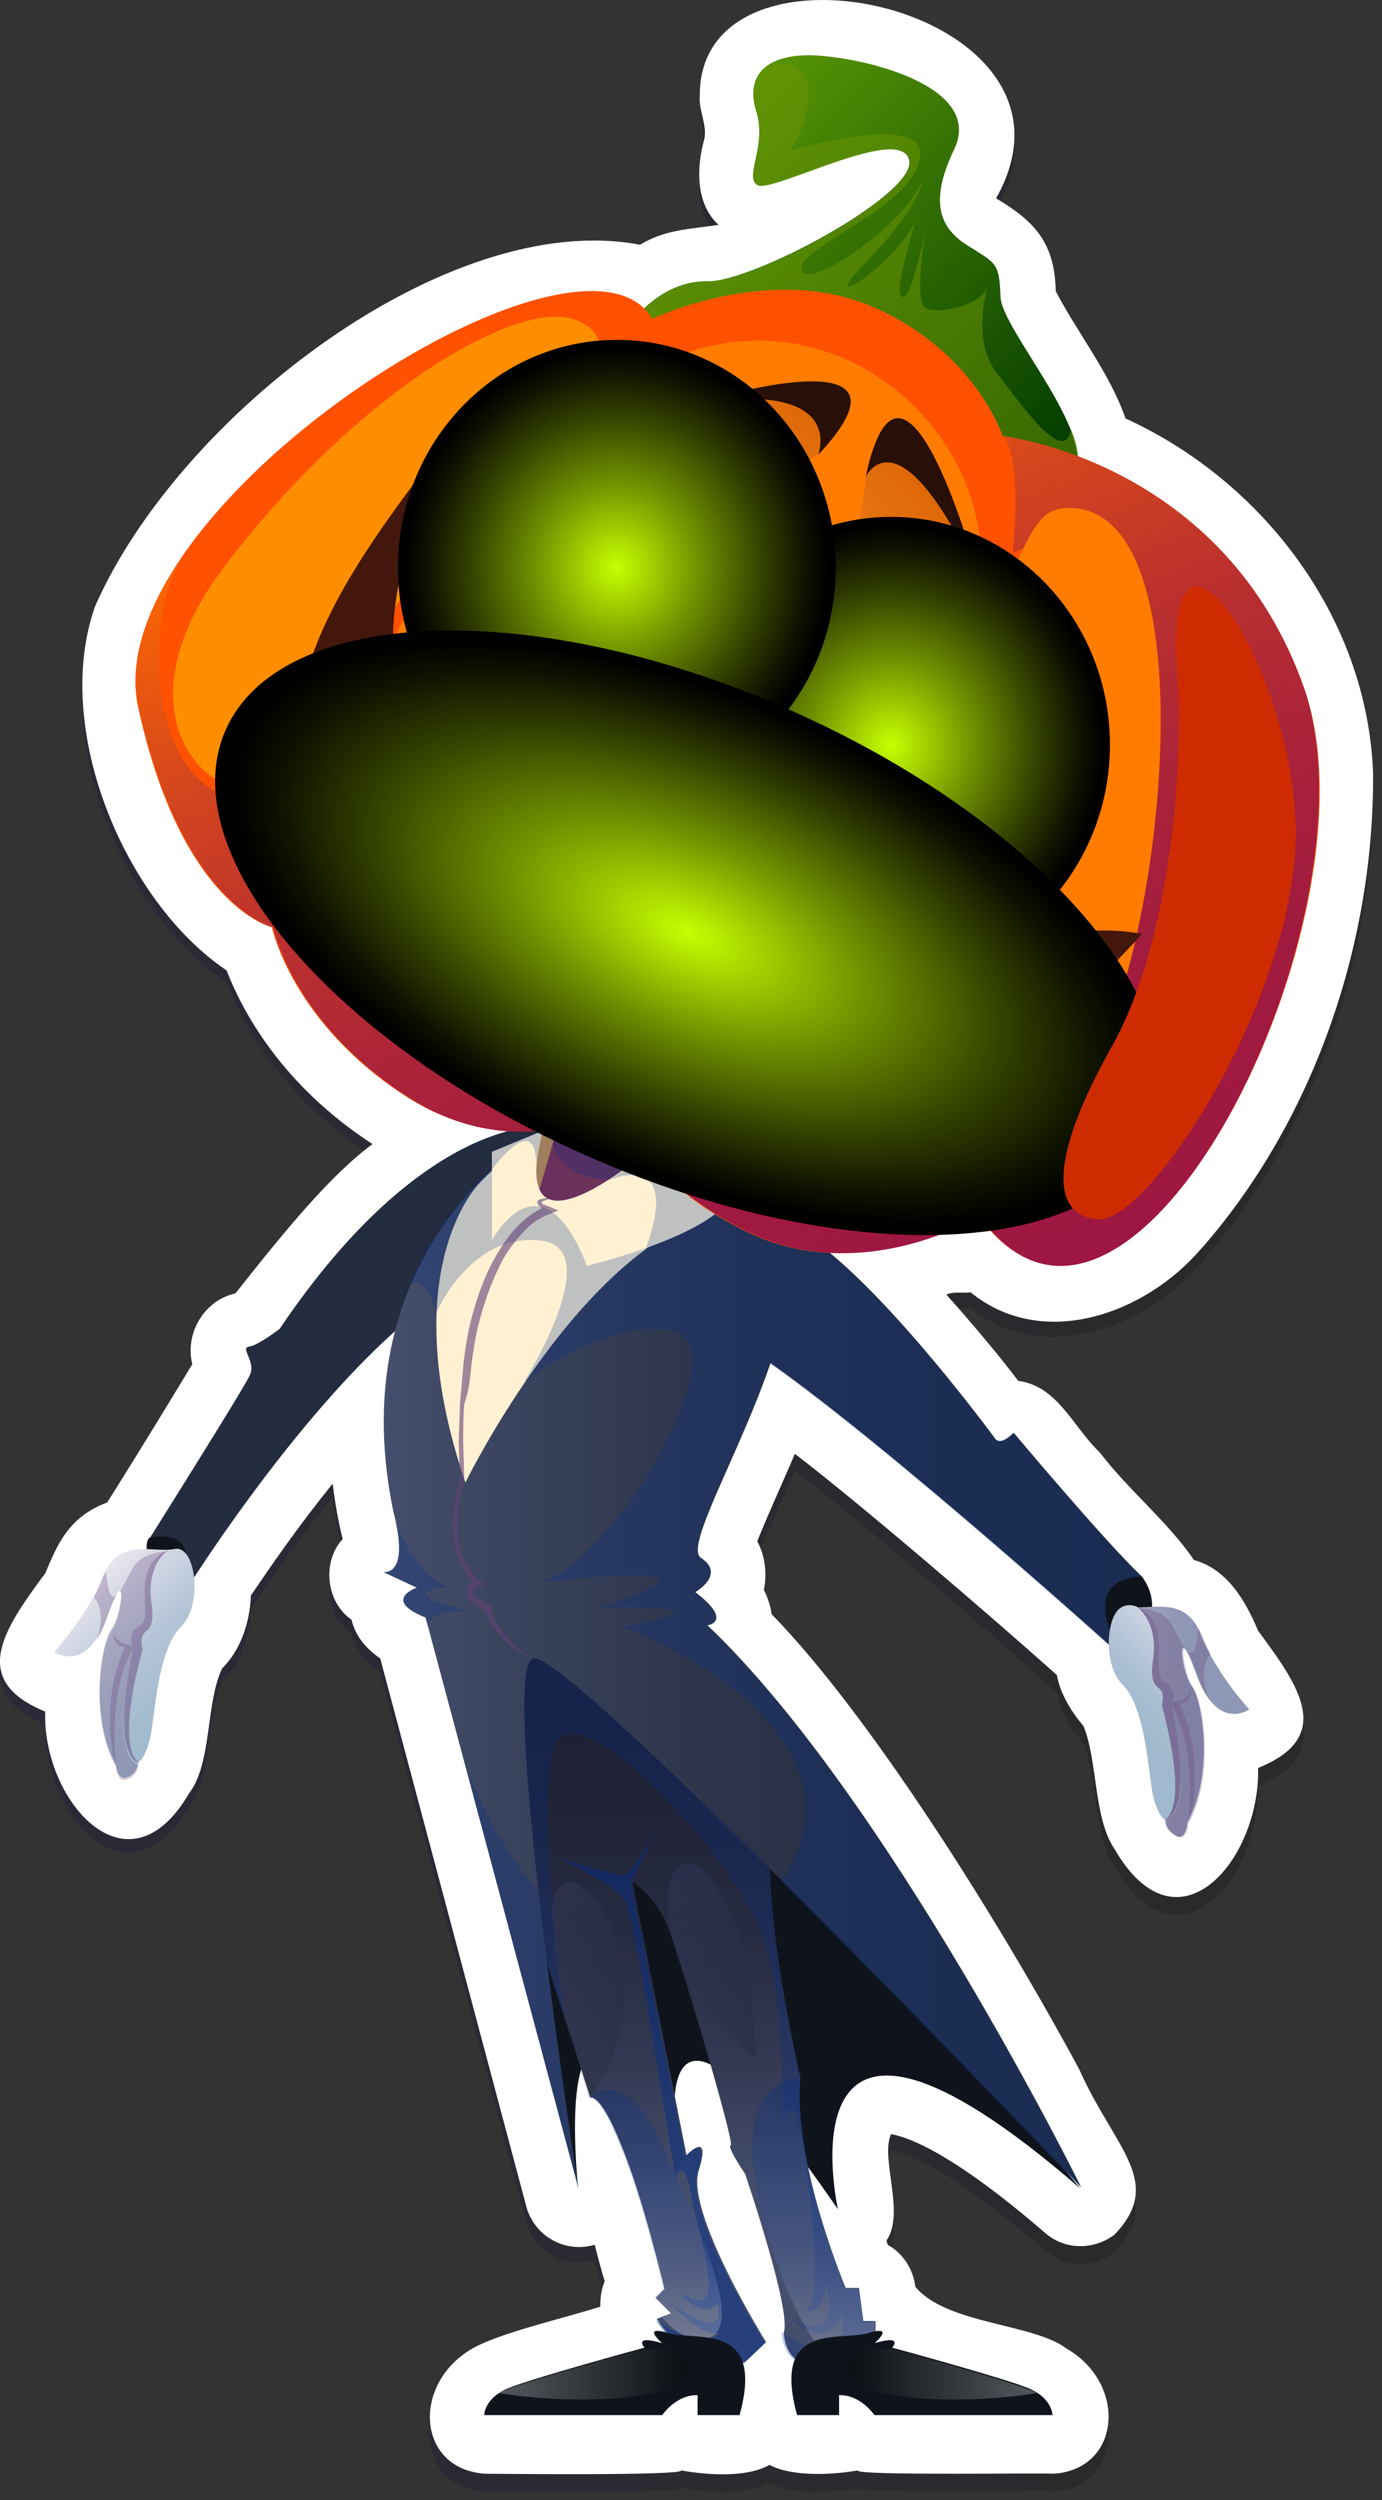 <svg width="125" height="226" viewBox="0 0 125 226" fill="none" xmlns="http://www.w3.org/2000/svg">
<rect x="0" y="0" width="125" height="226" fill="#333333" stroke="none"/>
<path opacity="0.18" d="M108.693 114.126L108.793 114.026C118.893 102.326 124.293 86.526 124.193 71.126C123.693 57.126 114.293 44.626 101.793 38.926C100.493 35.026 97.293 30.926 95.493 27.426C95.394 23.026 93.594 21.126 90.094 19.026C99.894 1.626 63.093 -6.274 63.294 9.826C63.194 11.126 63.993 12.426 63.694 13.726C62.993 16.226 62.894 19.526 64.993 21.426C62.394 21.826 60.194 21.826 57.894 23.226C40.593 19.926 16.194 38.626 8.593 55.926C4.693 67.126 11.293 82.726 20.494 88.826C21.893 92.426 25.393 99.126 33.694 104.526C29.893 107.326 25.794 112.326 21.294 118.126C18.494 118.726 16.694 121.726 17.393 124.526C15.993 126.826 12.793 132.126 9.693 137.026C6.193 138.326 5.193 140.826 4.093 143.426C0.293 148.526 -2.807 153.126 4.093 155.926C3.793 163.826 11.493 172.926 17.093 163.326C19.194 160.626 18.593 155.026 20.093 152.026C21.694 150.426 22.593 148.026 22.694 145.426C24.393 142.926 26.994 139.126 30.093 135.326C30.294 137.026 30.593 138.726 30.994 140.426C29.093 142.526 29.494 146.126 31.794 147.726C32.093 148.926 32.794 150.126 34.394 151.226L47.593 200.826C48.294 203.526 51.093 205.126 53.794 204.326C54.093 205.526 54.394 206.626 54.694 207.626C54.394 208.326 54.294 209.226 54.294 210.026C50.794 211.126 45.093 212.426 42.694 213.926C37.194 217.126 37.694 224.926 43.894 225.226C44.493 225.226 61.894 225.426 61.593 224.926C63.894 225.326 67.493 225.626 69.594 224.426C71.694 225.626 75.293 225.326 77.594 224.926C77.194 225.426 94.894 225.126 95.293 225.226C101.393 224.826 101.993 217.126 96.493 213.926C93.493 211.626 85.594 211.726 82.793 208.326C82.594 206.726 81.694 205.326 80.293 204.526C80.293 204.426 80.194 204.326 80.194 204.126C81.894 201.626 79.594 196.726 80.594 194.426C81.793 194.626 85.694 195.726 94.493 203.426C96.293 205.026 98.894 205.026 100.793 203.626C105.393 198.726 100.793 195.826 97.594 188.626C90.194 174.826 78.594 156.426 69.793 147.426C69.694 146.726 69.493 146.026 69.094 145.226C69.394 143.726 69.194 142.126 68.493 140.826C69.493 138.326 70.793 135.526 71.894 132.926C77.793 137.426 89.894 147.826 95.594 153.026C95.894 154.726 96.894 156.326 97.993 157.626C99.293 160.726 98.894 165.926 100.793 168.726C106.493 178.626 113.993 169.726 113.793 161.426C120.693 158.626 117.593 154.026 113.793 148.926C112.593 146.026 110.893 143.326 107.993 142.526C105.593 139.026 102.093 136.226 99.493 132.826C96.993 130.426 95.694 126.826 92.094 126.326C90.594 124.326 88.094 121.326 85.594 118.426C86.293 118.126 87.094 118.326 87.793 118.226C94.293 123.526 103.593 120.126 108.693 114.126Z" fill="url(#paint0_linear_3_595)"/>
<path d="M108.693 112.826L108.793 112.726C118.893 101.126 124.293 85.226 124.193 69.926C123.693 55.926 114.293 43.526 101.793 37.826C100.493 33.926 97.293 29.826 95.493 26.326C95.394 21.926 93.594 20.026 90.094 17.926C99.894 0.626 63.093 -7.374 63.294 8.726C63.194 10.026 63.993 11.326 63.694 12.626C62.993 15.126 62.894 18.426 64.993 20.326C62.394 20.726 60.194 20.726 57.894 22.126C40.593 18.826 16.194 37.526 8.593 54.826C4.693 65.926 11.293 81.526 20.494 87.726C21.893 91.326 25.393 98.026 33.694 103.426C29.893 106.226 25.794 111.226 21.294 116.926C18.494 117.526 16.694 120.526 17.393 123.326C15.993 125.626 12.793 130.926 9.693 135.826C6.193 137.126 5.193 139.626 4.093 142.226C0.293 147.326 -2.807 151.926 4.093 154.726C3.793 162.626 11.493 171.726 17.093 162.126C19.194 159.426 18.593 153.926 20.093 150.826C21.694 149.226 22.593 146.826 22.694 144.226C24.393 141.726 26.994 137.926 30.093 134.126C30.294 135.826 30.593 137.526 30.994 139.126C29.093 141.226 29.494 144.826 31.794 146.426C32.093 147.626 32.794 148.826 34.394 149.926L47.593 199.426C48.294 202.126 51.093 203.726 53.794 202.926C54.093 204.126 54.394 205.226 54.694 206.226C54.394 206.926 54.294 207.726 54.294 208.526C50.794 209.626 45.093 210.926 42.694 212.326C37.194 215.526 37.694 223.226 43.894 223.626C44.493 223.626 61.894 223.826 61.593 223.326C63.894 223.726 67.493 224.026 69.594 222.826C71.694 223.926 75.293 223.726 77.594 223.326C77.194 223.826 94.894 223.526 95.293 223.626C101.393 223.226 101.993 215.526 96.493 212.326C93.493 210.026 85.594 210.126 82.793 206.726C82.594 205.126 81.694 203.726 80.293 202.926C80.293 202.826 80.194 202.726 80.194 202.526C81.894 200.026 79.594 195.126 80.594 192.926C81.793 193.126 85.694 194.226 94.493 201.826C96.293 203.426 98.894 203.426 100.793 202.026C105.393 197.226 100.793 194.226 97.594 187.026C90.194 173.326 78.594 154.926 69.793 145.926C69.694 145.226 69.493 144.526 69.094 143.726C69.394 142.226 69.194 140.626 68.493 139.326C69.493 136.826 70.793 134.026 71.894 131.426C77.793 135.926 89.894 146.326 95.594 151.426C95.894 153.126 96.894 154.726 97.993 156.026C99.293 159.126 98.894 164.326 100.793 167.126C106.493 177.026 113.993 168.126 113.793 159.826C120.693 157.026 117.593 152.526 113.793 147.426C112.593 144.526 110.893 141.826 107.993 141.026C105.593 137.526 102.093 134.726 99.493 131.326C96.993 128.926 95.694 125.326 92.094 124.826C90.594 122.826 88.094 119.826 85.594 117.026C86.293 116.726 87.094 116.926 87.793 116.826C94.293 122.126 103.593 118.826 108.693 112.826Z" fill="white"/>
<path d="M52.294 197.826C52.294 197.826 49.494 172.026 61.394 194.926C61.394 194.926 57.194 172.626 75.793 199.726C75.793 199.726 69.994 173.826 97.694 197.826L45.294 134.526L42.894 142.626L52.294 197.826Z" fill="#0F141C"/>
<path d="M42.994 157.226L53.394 189.626C53.394 189.626 54.294 189.126 56.194 193.926C58.194 198.726 60.094 206.926 60.094 206.926L59.294 207.726L60.694 209.126L59.394 209.626L61.394 212.326C61.394 212.326 64.994 213.926 67.394 213.526L69.294 211.726C69.294 211.726 61.994 200.026 63.194 196.226C64.394 192.426 62.094 194.826 62.094 194.826L57.194 170.126C57.194 170.126 59.194 171.326 60.294 173.926C61.394 176.526 66.494 193.826 66.094 193.926C65.694 194.026 67.394 196.526 67.394 196.526C67.394 196.526 71.594 208.826 70.894 210.826C70.894 210.826 70.894 213.126 72.694 213.626C74.494 214.126 79.194 212.826 79.194 212.826V209.826H78.094L77.694 206.826H76.494C76.494 206.826 71.694 195.526 72.394 187.826C72.394 187.826 68.894 172.926 69.794 165.526C70.594 158.126 49.394 146.826 49.394 146.826L42.994 157.226Z" fill="url(#paint1_linear_3_595)"/>
<path d="M49.194 101.826C49.194 101.826 38.394 100.726 25.294 120.126C25.294 120.126 23.494 121.526 22.594 121.726C21.594 121.826 23.194 123.026 22.594 124.326C21.994 125.626 13.494 139.126 13.494 139.126C13.494 139.126 14.994 139.726 16.194 144.726C16.194 144.726 30.494 121.426 42.894 115.226C55.394 108.926 56.794 101.626 49.194 101.826Z" fill="#242C40"/>
<path opacity="0.25" d="M78.094 209.926L77.694 206.926H76.494C76.494 206.926 71.694 195.626 72.394 187.926C72.394 187.926 68.894 173.026 69.793 165.626C70.594 158.226 49.394 146.926 49.394 146.926L42.894 157.126L51.094 182.626C49.894 173.426 48.494 159.526 50.494 157.226C53.594 153.726 66.794 168.726 68.894 174.826C71.094 180.926 70.793 191.726 70.793 191.726C70.793 191.726 71.394 189.926 71.994 191.026C72.494 192.126 75.494 210.926 72.194 208.626C72.194 208.626 74.394 210.126 74.694 206.426C74.694 206.426 76.594 212.026 71.694 209.626C71.694 209.626 74.494 212.826 76.194 209.226C76.194 209.226 77.094 215.126 70.694 210.826C70.694 210.826 70.694 213.126 72.494 213.626C74.294 214.126 78.994 212.826 78.994 212.826V209.826H78.094V209.926Z" fill="#002C8E"/>
<path d="M103.294 142.526C99.994 139.426 91.694 129.526 91.694 129.526C90.394 130.826 89.994 130.026 89.994 130.026C89.994 130.026 77.394 112.826 70.594 110.426C67.194 101.626 54.194 92.326 49.094 102.226C49.094 102.226 30.494 112.326 35.594 136.726C35.594 136.726 37.194 142.126 34.694 142.126L37.694 143.526C37.694 143.526 34.494 144.626 38.494 146.226L52.294 197.726C52.294 197.726 45.094 151.026 48.194 149.926C51.194 148.826 97.794 197.726 97.794 197.726C97.794 197.726 80.394 162.526 63.994 146.926C63.994 146.926 66.394 146.626 62.894 143.926C62.894 143.926 65.694 142.326 63.394 140.826C61.894 139.826 66.894 131.426 69.694 123.226C80.894 131.126 101.594 149.826 101.594 149.826C98.994 143.326 103.294 142.526 103.294 142.526Z" fill="url(#paint2_linear_3_595)"/>
<path d="M42.094 134.026C42.094 134.026 54.994 107.626 69.394 109.326C69.694 109.326 69.894 109.426 70.194 109.426C67.394 103.526 60.594 97.726 55.094 98.026C53.894 98.326 52.594 98.726 51.394 99.426C50.494 100.126 49.794 101.026 49.094 102.326C49.094 102.326 46.494 103.726 43.494 106.826L43.394 106.926C42.494 107.826 35.894 115.826 42.094 134.026Z" fill="#FFF1D2"/>
<path opacity="0.63" d="M49.994 100.726L49.094 102.226L46.694 106.726L48.794 108.426L51.294 109.626L52.094 98.726L49.994 100.726Z" fill="#BC6600"/>
<path d="M51.593 97.926L48.794 107.526C48.794 107.526 50.993 112.526 56.493 108.926L63.093 99.526L51.593 97.926Z" fill="url(#paint3_linear_3_595)"/>
<path opacity="0.25" d="M49.993 103.326C49.993 103.326 50.293 107.626 58.193 106.526L63.093 99.526L51.593 97.926L49.993 103.326Z" fill="#002C8E"/>
<path opacity="0.25" d="M51.593 97.926L48.794 107.526C48.794 107.526 50.993 112.526 56.493 108.926L63.093 99.526L51.593 97.926Z" fill="#002C8E"/>
<path opacity="0.25" d="M51.593 97.926L48.794 107.526C48.794 107.526 50.993 112.526 56.493 108.926L63.093 99.526L51.593 97.926Z" fill="#002C8E"/>
<path opacity="0.25" d="M52.294 197.826C52.294 197.826 50.194 183.826 48.694 171.026C46.194 168.126 43.794 164.226 41.994 159.226L52.294 197.826Z" fill="#002C8E"/>
<path opacity="0.25" d="M34.694 142.126L37.694 143.526C37.694 143.526 34.494 144.626 38.494 146.226L38.694 147.026C38.694 147.026 38.494 145.526 42.394 145.626C42.394 145.626 35.194 144.126 40.494 143.426C40.494 143.426 37.794 142.926 35.594 137.126C35.994 138.226 36.794 142.126 34.694 142.126Z" fill="#002C8E"/>
<path opacity="0.25" d="M39.493 118.626C39.493 118.626 42.493 111.526 48.794 112.126C55.093 112.726 47.394 124.926 47.394 124.926C47.394 124.926 54.993 119.026 60.894 120.326C66.793 121.626 56.093 140.326 49.093 143.026C49.093 143.026 68.894 140.626 54.194 145.326C54.194 145.326 67.894 145.026 56.294 147.026C56.294 147.026 79.894 155.826 70.694 170.126C83.793 183.226 97.694 197.726 97.694 197.726C97.694 197.726 80.293 162.526 63.894 146.926C63.894 146.926 66.293 146.626 62.794 143.926C62.794 143.926 65.594 142.326 63.294 140.826C61.794 139.826 66.793 131.426 69.594 123.226C80.793 131.126 101.494 149.826 101.494 149.826C98.993 143.326 103.194 142.526 103.194 142.526C99.894 139.426 91.594 129.526 91.594 129.526C90.293 130.826 89.894 130.026 89.894 130.026C89.894 130.026 77.293 112.826 70.493 110.426C67.094 101.626 54.093 92.326 48.993 102.226C48.993 102.226 41.194 106.426 37.093 116.026C37.894 115.626 38.694 116.226 39.493 118.626Z" fill="#002C8E"/>
<path d="M49.094 102.226L44.494 104.126V112.126C44.494 112.126 48.894 103.826 53.094 114.426C53.094 114.426 65.694 111.426 66.294 107.526C66.894 103.726 61.294 101.726 61.294 101.726C61.294 101.726 45.294 116.726 49.094 102.226Z" fill="#FFF1D2"/>
<path opacity="0.25" d="M66.394 107.626C66.994 103.826 61.394 101.826 61.394 101.826C61.394 101.826 58.194 104.726 54.994 106.726C54.994 106.726 61.794 103.626 58.394 112.926C61.894 111.626 65.994 109.726 66.394 107.626Z" fill="#002C8E"/>
<path opacity="0.25" d="M48.494 105.326C48.594 104.526 48.694 103.526 49.094 102.226L44.494 104.126V105.726C44.494 105.726 48.494 100.226 48.494 105.326Z" fill="#002C8E"/>
<path d="M57.194 29.026C57.194 29.026 59.894 25.326 63.994 25.426C68.094 25.526 83.394 17.326 82.194 14.326C81.094 11.326 69.694 17.526 68.494 16.726C67.294 15.926 69.394 13.226 68.394 10.026C67.394 6.826 69.294 4.726 73.994 5.026C78.694 5.326 88.994 7.926 86.294 13.526C83.594 19.126 85.694 21.126 87.894 22.426C90.094 23.826 90.394 23.826 90.494 26.826C90.594 29.826 99.394 39.326 97.094 43.126C94.894 47.026 59.494 45.426 57.194 29.026Z" fill="url(#paint4_linear_3_595)"/>
<path opacity="0.51" d="M68.493 10.026C69.493 13.226 67.394 15.926 68.594 16.726C69.793 17.526 81.194 11.326 82.293 14.326C83.394 17.326 68.194 25.626 64.094 25.426C59.993 25.326 57.294 29.026 57.294 29.026C58.194 35.426 64.094 39.526 70.993 41.926L76.694 43.526C86.293 45.626 96.094 45.126 97.194 43.126C97.793 42.026 97.594 40.526 96.894 38.826C96.194 42.226 92.293 36.426 90.094 33.626C87.894 30.826 89.293 25.926 89.293 25.926C88.894 27.526 84.793 28.526 83.694 27.826C82.594 27.126 83.793 20.226 83.793 20.226C83.793 20.226 82.493 27.226 81.594 26.826C80.694 26.526 82.993 19.426 82.993 19.426C81.894 23.326 73.094 29.126 78.293 23.726C83.493 18.326 83.394 16.326 83.394 16.326C82.094 20.026 73.094 26.426 72.493 24.426C71.894 22.426 82.394 18.926 83.194 14.326C83.993 9.826 71.493 13.626 71.493 13.626C71.493 13.626 73.394 11.126 73.094 7.726C72.894 6.026 71.394 5.626 69.993 5.726C68.394 6.526 67.894 8.126 68.493 10.026Z" fill="#6C9604"/>
<path d="M58.994 28.826C58.994 28.826 69.594 23.726 78.894 27.726C88.194 31.726 90.694 39.426 90.694 39.426C90.694 39.426 110.794 41.726 117.994 62.326C125.194 83.026 102.294 128.826 88.494 109.926C88.494 109.926 77.793 116.526 67.293 111.226C56.694 105.926 56.594 99.626 56.594 99.626C56.594 99.626 47.394 105.826 36.894 99.226C26.394 92.526 24.594 83.826 24.594 83.826C24.594 83.826 16.394 81.926 12.494 63.926C8.594 45.926 52.494 17.726 58.994 28.826Z" fill="#FF5100"/>
<path d="M115.893 90.126C119.193 80.426 120.493 69.726 117.993 62.326C110.793 41.626 90.694 39.426 90.694 39.426C90.694 39.426 92.493 40.426 91.594 50.026C91.594 50.026 101.093 44.026 103.393 62.526C104.893 74.926 102.093 81.526 99.894 86.426C97.694 91.426 97.493 95.526 92.793 98.326C88.594 100.826 83.594 102.426 78.493 100.826C65.894 96.926 74.094 85.326 74.094 85.326C74.094 85.326 59.394 86.426 47.294 79.926C35.294 73.426 31.194 69.726 31.194 69.726C12.893 80.326 12.293 56.226 16.494 50.426C13.293 55.026 11.694 59.826 12.594 63.926C16.494 81.926 24.694 83.826 24.694 83.826C24.694 83.826 26.494 92.526 36.993 99.226C47.493 105.926 56.694 99.626 56.694 99.626C56.694 99.626 56.794 105.926 67.394 111.226C77.993 116.526 88.594 109.926 88.594 109.926C97.293 122.126 109.893 107.626 115.893 90.126C114.793 92.126 114.793 92.126 115.893 90.126Z" fill="url(#paint5_linear_3_595)"/>
<path d="M45.994 41.826C41.094 46.926 32.894 57.826 28.394 67.626C23.794 77.426 7.894 67.426 20.294 51.226C32.594 35.026 47.094 26.926 52.094 28.926C56.994 31.026 52.694 34.926 45.994 41.826Z" fill="#FF8D00"/>
<path d="M30.194 72.926C33.493 59.926 38.794 47.626 54.694 35.826C70.493 24.026 86.493 35.026 88.493 47.826C90.493 60.626 64.694 97.626 47.194 96.626C29.794 95.526 28.093 81.326 30.194 72.926Z" fill="#FF7C00"/>
<path d="M83.594 67.226C79.594 74.126 64.894 97.726 72.493 106.326C80.094 114.826 97.094 104.226 101.593 89.226C106.093 74.226 107.493 46.426 96.993 45.926C92.493 45.726 93.594 49.826 83.594 67.226Z" fill="#FF7C00"/>
<path opacity="0.25" d="M67.293 65.926C67.293 65.926 77.493 55.426 78.293 43.126C78.293 43.126 81.894 31.426 88.394 52.026C88.394 52.026 89.194 58.626 95.694 61.226C102.193 63.826 75.493 72.926 75.493 72.926L67.293 65.926Z" fill="url(#paint6_linear_3_595)"/>
<path opacity="0.25" d="M60.594 61.026C60.594 61.026 66.594 46.726 73.894 41.026C73.894 41.026 76.094 37.726 75.293 36.726C74.493 35.726 66.794 35.126 63.094 36.226C59.394 37.426 55.394 35.626 55.394 35.626L60.594 61.026Z" fill="url(#paint7_linear_3_595)"/>
<path d="M67.293 65.926C67.293 65.926 75.094 56.326 88.993 57.426C102.993 58.526 97.493 75.626 97.493 75.626C97.493 75.626 68.694 90.726 67.293 65.926Z" fill="#44170D"/>
<path d="M60.594 61.026C60.594 61.026 65.294 37.726 56.594 35.626C47.794 33.526 42.694 52.126 42.694 52.126C42.694 52.126 34.194 67.326 60.594 61.026Z" fill="#44170D"/>
<path d="M78.293 43.126C78.293 43.126 81.194 36.726 88.394 52.026C88.493 52.026 81.694 27.226 78.293 43.126Z" fill="#280F08"/>
<path d="M73.994 41.126C73.994 41.126 76.694 34.426 63.194 36.426C63.194 36.326 84.594 29.826 73.994 41.126Z" fill="#280F08"/>
<path d="M62.394 68.326C63.694 68.126 64.894 74.026 63.094 74.026C61.294 74.126 60.294 68.626 62.394 68.326Z" fill="#44170D"/>
<path d="M59.694 67.026C59.994 68.026 54.994 71.226 53.594 70.026C52.294 68.926 58.994 64.426 59.694 67.026Z" fill="#44170D"/>
<path d="M39.394 41.126C39.394 41.126 33.994 55.226 35.994 60.626C36.194 61.226 36.794 61.626 37.494 61.626C38.294 61.626 38.894 62.126 39.094 62.926L39.994 67.526C40.094 68.226 40.694 68.726 41.394 68.826L46.794 69.326C47.494 69.426 48.094 70.026 48.194 70.726L48.394 72.426C48.494 73.326 49.294 73.926 50.094 73.826L54.094 73.426C54.894 73.326 55.694 73.926 55.794 74.726L56.294 77.826C56.394 78.726 57.294 79.326 58.194 79.126L64.194 77.826C64.794 77.726 65.494 77.926 65.894 78.526L69.294 83.626C69.694 84.226 70.594 84.526 71.294 84.226L74.894 82.626C75.694 82.226 76.594 82.626 76.994 83.426L79.094 88.126C79.494 88.926 80.394 89.326 81.194 88.926C84.894 87.226 95.294 82.926 103.294 84.426C103.294 84.426 87.094 103.026 75.394 100.626C74.994 100.526 72.094 96.926 70.394 94.826C69.794 94.126 68.694 94.026 68.094 94.626L66.894 95.826C66.194 96.526 64.994 96.426 64.494 95.526L61.694 91.226C61.194 90.426 60.094 90.226 59.394 90.826L58.194 91.826C57.394 92.426 56.294 92.226 55.794 91.426L51.694 84.426C51.294 83.626 50.294 83.426 49.494 83.926L45.494 86.426C44.594 86.926 43.394 86.526 43.094 85.526L42.094 82.026C41.794 81.026 40.694 80.626 39.794 81.126L35.094 83.726C34.194 84.226 33.394 83.526 32.794 82.726C20.494 67.326 29.094 54.626 39.394 41.126Z" fill="#44170D"/>
<path d="M80.694 77.226C90.894 76.326 96.594 60.726 85.293 57.326C73.793 58.026 67.394 65.826 67.394 65.826C67.394 65.826 69.894 78.126 80.694 77.226Z" fill="#FFC200"/>
<path d="M47.593 57.826C48.993 61.626 52.794 62.226 55.894 62.026C57.294 61.826 58.894 61.526 60.593 61.026C60.593 61.026 63.794 45.126 59.993 38.426C52.593 38.826 45.394 51.726 47.593 57.826Z" fill="#FFC200"/>
<path d="M62.394 68.326C60.894 68.526 60.994 71.726 61.994 73.226C62.494 73.226 63.594 73.026 63.394 70.426C63.294 69.526 63.194 69.026 62.994 68.526C62.694 68.426 62.494 68.326 62.394 68.326Z" fill="#FFC200"/>
<path d="M59.694 67.026C59.494 66.426 59.094 66.226 58.494 66.226C55.094 67.426 55.194 69.226 55.594 70.126C57.594 69.526 59.894 67.726 59.694 67.026Z" fill="#FFC200"/>
<path d="M87.994 89.026C80.794 92.526 79.094 88.226 79.094 88.226L77.294 84.226C71.194 86.826 69.294 83.826 69.294 83.826L67.894 81.726C60.794 82.126 57.994 80.326 56.894 79.126C56.594 78.926 56.294 78.526 56.294 78.126L56.094 76.526C51.394 76.726 49.494 74.726 48.794 73.526C48.594 73.326 48.494 73.126 48.494 72.826C48.494 72.726 48.494 72.726 48.494 72.726V72.326C39.994 70.826 40.094 67.726 40.094 67.726L39.394 64.326C35.594 62.726 36.094 60.826 36.094 60.826C35.994 60.426 35.794 60.026 35.694 59.626C26.894 70.026 37.194 79.326 38.194 82.226L39.694 81.426C41.494 79.826 45.094 83.226 47.194 85.626L49.394 84.326C52.794 82.226 59.294 91.326 59.294 91.326C59.394 91.226 59.494 91.126 59.594 91.126C62.594 89.326 68.094 95.126 68.094 95.126C68.194 95.026 68.294 94.926 68.494 94.926C68.694 94.826 68.894 94.726 69.194 94.726H69.294H69.394C72.294 94.526 77.594 98.626 80.494 100.926C87.494 99.426 94.894 93.226 99.294 88.926C96.794 87.626 92.594 86.726 87.994 89.026Z" fill="#FFC200"/>
<path d="M80.594 87.926C91.529 87.926 100.393 78.703 100.393 67.326C100.393 55.949 91.529 46.726 80.594 46.726C69.658 46.726 60.794 55.949 60.794 67.326C60.794 78.703 69.658 87.926 80.594 87.926Z" fill="url(#paint8_radial_3_595)"/>
<path d="M55.794 71.926C66.729 71.926 75.594 62.703 75.594 51.326C75.594 39.949 66.729 30.726 55.794 30.726C44.858 30.726 35.994 39.949 35.994 51.326C35.994 62.703 44.858 71.926 55.794 71.926Z" fill="url(#paint9_radial_3_595)"/>
<path opacity="0.61" d="M42.593 123.826C42.694 122.726 42.894 121.626 43.093 120.526C43.593 118.326 44.294 116.226 45.294 114.226C45.794 113.226 46.493 112.326 47.194 111.526C47.894 110.726 48.794 110.026 49.794 109.726L50.493 109.426L49.794 109.126C49.593 109.026 49.493 109.026 49.294 108.926C49.093 108.926 48.993 108.726 48.993 108.726C48.894 108.726 49.093 108.526 49.294 108.526C49.493 108.426 49.593 108.426 49.794 108.326C49.593 108.326 49.394 108.326 49.194 108.326C48.993 108.426 48.794 108.326 48.593 108.626C48.593 109.026 48.894 109.026 48.993 109.226C46.993 110.226 45.694 112.026 44.694 113.826C43.593 115.826 42.894 118.026 42.394 120.226C42.194 121.326 41.993 122.426 41.894 123.626C41.794 124.726 41.694 125.926 41.593 127.026C41.593 128.126 41.493 129.326 41.493 130.426L41.593 133.726C41.093 135.326 40.894 137.026 40.993 138.726C41.093 139.626 41.294 140.426 41.593 141.226C41.894 141.926 42.294 142.526 42.794 143.026C42.593 143.126 42.493 143.226 42.294 143.526C42.194 143.726 42.093 143.926 42.194 144.226C42.294 144.426 42.394 144.626 42.493 144.726C42.993 145.126 43.493 145.426 43.993 145.626C44.093 146.126 44.294 146.526 44.493 146.926C44.794 147.326 45.093 147.726 45.493 148.126C46.194 148.826 46.993 149.426 47.894 149.826C47.093 149.226 46.294 148.626 45.694 147.826C45.394 147.426 45.093 147.026 44.894 146.626C44.694 146.226 44.493 145.726 44.493 145.326L44.294 145.026C43.794 144.826 43.194 144.526 42.894 144.226C42.694 144.026 42.694 143.926 42.794 143.826C42.894 143.726 43.093 143.526 43.294 143.426L43.794 143.226L43.394 142.926C42.794 142.426 42.394 141.726 41.993 141.026C41.694 140.326 41.493 139.526 41.394 138.726C41.294 137.126 41.493 135.426 41.993 133.926V133.826V133.726L41.894 130.326C41.894 129.226 41.894 128.126 41.993 126.926C42.294 126.126 42.493 125.026 42.593 123.826Z" fill="#634277"/>
<path d="M13.493 139.026C13.493 139.026 12.094 140.426 16.194 144.626C16.194 144.626 19.093 137.826 13.493 139.026Z" fill="#0F141C"/>
<path d="M101.594 149.826C101.594 149.826 106.094 146.426 103.294 142.526C103.294 142.526 97.094 142.226 101.594 149.826Z" fill="#0F141C"/>
<path opacity="0.25" d="M56.294 169.526C55.394 169.526 50.494 167.926 50.494 167.926C50.494 167.926 55.594 170.426 56.494 171.726C57.394 173.026 61.094 196.926 61.094 196.926C61.094 196.926 61.794 194.526 62.494 198.326C63.194 202.126 66.294 210.726 61.394 207.126C61.394 207.126 63.394 209.826 64.894 208.226C64.894 208.226 66.194 212.126 60.694 208.226C60.694 208.226 63.394 211.326 65.094 210.926C65.094 210.926 63.894 212.726 59.294 209.726L61.294 212.426C61.294 212.426 64.894 214.026 67.294 213.626L69.194 211.826C69.194 211.826 61.894 200.126 63.094 196.326C64.294 192.526 61.994 194.926 61.994 194.926L57.094 170.226L59.994 164.226C60.094 164.226 57.294 169.526 56.294 169.526Z" fill="#002C8E"/>
<path opacity="0.25" d="M56.294 169.526C55.394 169.526 50.494 167.926 50.494 167.926C50.494 167.926 55.594 170.426 56.494 171.726C57.394 173.026 61.094 196.926 61.094 196.926C61.094 196.926 61.794 194.526 62.494 198.326C63.194 202.126 66.294 210.726 61.394 207.126C61.394 207.126 63.394 209.826 64.894 208.226C64.894 208.226 66.194 212.126 60.694 208.226C60.694 208.226 63.394 211.326 65.094 210.926C65.094 210.926 63.894 212.726 59.294 209.726L61.294 212.426C61.294 212.426 64.894 214.026 67.294 213.626L69.194 211.826C69.194 211.826 61.894 200.126 63.094 196.326C64.294 192.526 61.994 194.926 61.994 194.926L57.094 170.226L59.994 164.226C60.094 164.226 57.294 169.526 56.294 169.526Z" fill="#002C8E"/>
<path opacity="0.12" d="M63.794 169.026C61.694 167.626 59.994 168.926 60.494 173.326C61.394 180.426 65.894 184.426 68.394 186.126C68.194 182.426 67.794 177.526 66.594 174.026C66.094 172.726 65.094 170.926 63.794 169.026Z" fill="url(#paint10_linear_3_595)"/>
<path opacity="0.12" d="M49.294 177.226L53.294 189.726C53.294 189.726 57.593 184.426 56.294 176.826C55.694 173.426 51.093 166.526 49.894 172.426C50.194 176.926 50.493 178.826 51.093 182.826L49.294 177.226Z" fill="url(#paint11_linear_3_595)"/>
<path opacity="0.25" d="M62.493 211.326C68.694 212.726 63.093 201.026 59.794 193.726C56.493 186.426 53.294 189.626 53.294 189.626C53.294 189.626 54.194 189.126 56.093 193.926C58.093 198.726 59.993 206.926 59.993 206.926L59.194 207.726L60.593 209.126L59.894 209.526C60.694 210.426 61.593 211.126 62.493 211.326Z" fill="url(#paint12_linear_3_595)"/>
<path opacity="0.25" d="M79.194 209.926H78.094L77.694 206.926H76.494C76.494 206.926 71.694 195.626 72.394 187.926C72.394 187.926 64.394 187.326 70.094 204.026C71.694 208.826 73.494 211.826 75.294 213.626C77.194 213.426 79.094 212.826 79.094 212.826V209.926H79.194Z" fill="url(#paint13_linear_3_595)"/>
<path d="M66.894 218.326H63.093V216.526C63.093 216.526 61.394 216.326 59.894 218.326H43.794C43.794 218.326 43.794 216.826 45.894 215.926C47.993 215.026 58.294 212.226 58.294 212.226C58.294 212.226 57.194 211.026 59.894 211.826C59.894 211.826 57.894 210.126 60.493 210.926C63.093 211.626 69.194 209.926 66.894 218.326Z" fill="#0F141C"/>
<path opacity="0.31" d="M56.694 216.726C62.894 216.126 64.594 212.526 58.194 212.326C58.194 212.326 47.993 215.126 45.794 216.026C45.493 216.126 45.294 216.226 45.093 216.326C45.194 216.326 50.493 217.326 56.694 216.726Z" fill="url(#paint14_linear_3_595)"/>
<path d="M72.094 218.326H75.894V216.526C75.894 216.526 77.594 216.326 79.094 218.326H95.194C95.194 218.326 95.194 216.826 93.094 215.926C90.994 215.026 80.694 212.226 80.694 212.226C80.694 212.226 81.794 211.026 79.094 211.826C79.094 211.826 81.094 210.126 78.494 210.926C75.794 211.626 69.794 209.926 72.094 218.326Z" fill="#0F141C"/>
<path opacity="0.31" d="M82.194 216.726C75.994 216.126 74.294 212.526 80.694 212.326C80.694 212.326 90.894 215.126 93.094 216.026C93.394 216.126 93.594 216.226 93.794 216.326C93.794 216.326 88.394 217.326 82.194 216.726Z" fill="url(#paint15_linear_3_595)"/>
<path d="M15.794 140.026C13.894 140.426 10.694 138.926 9.294 142.526C7.894 146.126 4.894 149.326 4.894 149.326C4.894 149.326 7.794 151.426 9.694 146.126C11.594 140.826 11.094 145.926 10.094 147.226C9.094 148.526 8.094 155.326 10.494 159.526C10.494 159.526 10.594 161.126 11.594 160.626C12.494 160.226 12.494 159.326 12.494 159.326C12.494 159.326 13.294 158.926 13.694 156.526C14.094 154.026 14.394 149.026 16.394 147.026C18.394 145.026 17.694 139.626 15.794 140.026Z" fill="url(#paint16_linear_3_595)"/>
<path opacity="0.28" d="M15.194 140.126C15.194 140.126 13.194 141.426 13.694 144.926C14.194 148.426 12.393 146.626 12.893 149.126C12.893 149.126 10.393 157.726 12.594 159.426C12.594 159.426 9.993 159.226 11.993 149.226C11.993 149.226 9.793 152.326 10.493 159.726C10.493 159.726 8.794 154.526 11.293 149.026C11.293 149.026 10.194 148.926 10.293 147.826C10.293 147.826 10.594 148.826 11.993 148.826C11.993 148.826 11.393 147.826 12.694 147.026C13.993 146.126 11.594 141.926 15.194 140.126Z" fill="#634277"/>
<path opacity="0.28" d="M11.993 149.226C11.993 149.226 9.793 152.326 10.493 159.726C10.493 159.726 10.594 161.326 11.594 160.826C12.493 160.426 12.493 159.526 12.493 159.526C12.493 159.526 9.893 159.226 11.993 149.226Z" fill="#634277"/>
<path opacity="0.28" d="M11.293 149.026C11.293 149.026 10.193 148.926 10.293 147.826C10.293 147.826 10.593 148.826 11.993 148.826C11.993 148.826 11.393 147.826 12.693 147.026C13.993 146.226 11.593 142.026 15.193 140.226C11.793 140.526 12.093 142.026 10.793 143.926C11.193 143.626 10.793 146.426 10.093 147.426C9.093 148.726 8.093 155.526 10.493 159.726C10.493 159.626 8.793 154.426 11.293 149.026Z" fill="#634277"/>
<path opacity="0.28" d="M10.594 144.126C9.894 144.926 9.694 143.226 9.594 142.026C9.494 142.226 9.394 142.426 9.294 142.626C9.094 143.226 8.794 143.826 8.494 144.426C9.694 145.726 8.794 148.226 8.694 148.326C9.094 147.826 9.394 147.126 9.694 146.226C10.094 145.026 10.394 144.426 10.594 144.126Z" fill="#634277"/>
<path opacity="0.28" d="M12.893 149.126C12.393 146.626 14.194 148.426 13.694 144.926C13.194 141.426 15.194 140.126 15.194 140.126C11.594 141.926 13.993 146.126 12.694 146.926C11.393 147.726 11.993 148.726 11.993 148.726C10.594 148.726 10.293 147.726 10.293 147.726C10.194 148.826 11.293 148.926 11.293 148.926C8.794 154.426 10.493 159.626 10.493 159.626C9.793 152.226 11.993 149.126 11.993 149.126C9.893 159.126 12.594 159.326 12.594 159.326C10.293 157.726 12.893 149.126 12.893 149.126Z" fill="#634277"/>
<path d="M102.094 145.226C103.994 145.626 107.194 144.126 108.594 147.726C109.994 151.326 112.994 154.526 112.994 154.526C112.994 154.526 110.094 156.626 108.194 151.326C106.294 146.026 106.794 151.126 107.794 152.426C108.794 153.726 109.794 160.526 107.394 164.726C107.394 164.726 107.294 166.526 106.294 165.926C105.294 165.326 105.394 164.526 105.394 164.526C105.394 164.526 104.594 164.126 104.194 161.726C103.794 159.226 103.494 154.226 101.494 152.226C99.494 150.126 100.194 144.726 102.094 145.226Z" fill="url(#paint17_linear_3_595)"/>
<path opacity="0.28" d="M102.094 145.226C103.994 145.626 107.194 144.126 108.594 147.726C109.994 151.326 112.994 154.526 112.994 154.526C112.994 154.526 110.094 156.626 108.194 151.326C106.294 146.026 106.794 151.126 107.794 152.426C108.794 153.726 109.794 160.526 107.394 164.726C107.394 164.726 107.294 166.526 106.294 165.926C105.294 165.326 105.394 164.526 105.394 164.526C105.394 164.526 104.594 164.126 104.194 161.726C103.794 159.226 103.494 154.226 101.494 152.226C99.494 150.126 100.194 144.726 102.094 145.226Z" fill="#634277"/>
<path opacity="0.28" d="M102.793 145.226C102.793 145.226 104.793 146.526 104.293 150.026C103.793 153.526 105.593 151.726 105.093 154.226C105.093 154.226 107.593 162.826 105.393 164.526C105.393 164.526 107.993 164.326 105.993 154.326C105.993 154.326 108.193 157.426 107.493 164.826C107.493 164.826 109.193 159.626 106.693 154.126C106.693 154.126 107.793 154.026 107.693 152.926C107.693 152.926 107.393 153.926 105.993 153.926C105.993 153.926 106.593 152.926 105.293 152.126C103.893 151.226 106.293 147.126 102.793 145.226Z" fill="#634277"/>
<path opacity="0.28" d="M105.994 154.326C105.994 154.326 108.194 157.426 107.494 164.826C107.494 164.826 107.394 166.426 106.494 166.026C105.394 165.426 105.494 164.526 105.494 164.526C105.494 164.526 108.094 164.326 105.994 154.326Z" fill="#634277"/>
<path opacity="0.28" d="M106.693 154.126C106.693 154.126 107.793 154.026 107.693 152.926C107.693 152.926 107.393 153.926 105.993 153.926C105.993 153.926 106.593 152.926 105.293 152.126C103.993 151.326 106.393 147.126 102.793 145.326C106.193 145.626 105.893 147.126 107.193 149.026C106.793 148.726 107.193 151.526 107.893 152.526C108.893 153.826 109.893 160.626 107.493 164.826C107.393 164.826 109.193 159.626 106.693 154.126Z" fill="#634277"/>
<path d="M102.793 145.226C102.793 145.226 104.793 146.526 104.293 150.026C103.793 153.526 105.593 151.726 105.093 154.226C105.093 154.226 107.593 162.826 105.393 164.526C105.393 164.526 104.593 164.126 104.193 161.726C103.793 159.226 103.494 154.226 101.494 152.226C100.894 151.626 100.493 150.626 100.393 149.626C100.093 145.226 101.693 144.826 102.793 145.226Z" fill="url(#paint18_linear_3_595)"/>
<path opacity="0.28" d="M107.394 149.226C108.094 150.026 108.294 148.326 108.394 147.126C108.494 147.326 108.594 147.526 108.694 147.726C108.894 148.326 109.194 148.926 109.494 149.526C108.294 150.826 109.194 153.326 109.294 153.426C108.894 152.926 108.594 152.226 108.294 151.326C107.794 150.126 107.594 149.526 107.394 149.226Z" fill="#634277"/>
<path opacity="0.28" d="M105.093 154.226C105.593 151.726 103.793 153.526 104.293 150.026C104.793 146.526 102.793 145.226 102.793 145.226C106.393 147.026 103.993 151.226 105.293 152.026C106.593 152.826 105.993 153.826 105.993 153.826C107.393 153.826 107.693 152.826 107.693 152.826C107.793 153.926 106.693 154.026 106.693 154.026C109.193 159.526 107.493 164.726 107.493 164.726C108.193 157.326 105.993 154.226 105.993 154.226C108.093 164.226 105.393 164.426 105.393 164.426C107.593 162.926 105.093 154.226 105.093 154.226Z" fill="#634277"/>
<path d="M104.094 102.626C99.194 113.826 76.494 114.726 53.394 104.626C30.294 94.526 15.494 77.226 20.394 66.026C25.294 54.826 47.994 53.926 71.094 64.026C94.194 74.126 108.994 91.326 104.094 102.626Z" fill="url(#paint19_radial_3_595)"/>
<path d="M106.493 60.926C107.093 69.626 105.793 85.426 100.493 94.726C95.293 104.026 94.693 109.826 99.293 110.226C103.893 110.626 117.093 90.326 117.193 75.426C117.193 60.426 105.093 42.326 106.493 60.926Z" fill="#CE2C00"/>
<defs>
<linearGradient id="paint0_linear_3_595" x1="-0.037" y1="112.968" x2="124.266" y2="112.968" gradientUnits="userSpaceOnUse">
<stop stop-color="#00004F"/>
<stop offset="1"/>
</linearGradient>
<linearGradient id="paint1_linear_3_595" x1="61.079" y1="213.845" x2="61.079" y2="147.051" gradientUnits="userSpaceOnUse">
<stop offset="0.231" stop-color="#454F6D"/>
<stop offset="0.241" stop-color="#444E6B"/>
<stop offset="0.411" stop-color="#333953"/>
<stop offset="0.589" stop-color="#272B41"/>
<stop offset="0.779" stop-color="#1F2236"/>
<stop offset="1" stop-color="#1D1F33"/>
</linearGradient>
<linearGradient id="paint2_linear_3_595" x1="34.708" y1="147.884" x2="103.246" y2="147.884" gradientUnits="userSpaceOnUse">
<stop stop-color="#454F6D"/>
<stop offset="0.153" stop-color="#3A445E"/>
<stop offset="0.4" stop-color="#2E364D"/>
<stop offset="0.669" stop-color="#262F43"/>
<stop offset="1" stop-color="#242C40"/>
</linearGradient>
<linearGradient id="paint3_linear_3_595" x1="48.811" y1="104.1" x2="63.126" y2="104.1" gradientUnits="userSpaceOnUse">
<stop stop-color="#FF331D"/>
<stop offset="1" stop-color="#FF4F00"/>
</linearGradient>
<linearGradient id="paint4_linear_3_595" x1="63.044" y1="12.372" x2="95.55" y2="44.877" gradientUnits="userSpaceOnUse">
<stop stop-color="#559305"/>
<stop offset="1" stop-color="#003800"/>
</linearGradient>
<linearGradient id="paint5_linear_3_595" x1="54.371" y1="35.899" x2="86.169" y2="118.735" gradientUnits="userSpaceOnUse">
<stop stop-color="#FF6A00"/>
<stop offset="0.052" stop-color="#F46008"/>
<stop offset="0.217" stop-color="#D4461D"/>
<stop offset="0.39" stop-color="#BC312D"/>
<stop offset="0.571" stop-color="#AB2339"/>
<stop offset="0.766" stop-color="#A01A40"/>
<stop offset="1" stop-color="#9D1742"/>
</linearGradient>
<linearGradient id="paint6_linear_3_595" x1="91.211" y1="48.752" x2="70.699" y2="69.264" gradientUnits="userSpaceOnUse">
<stop stop-color="#721B00"/>
<stop offset="1" stop-color="white"/>
</linearGradient>
<linearGradient id="paint7_linear_3_595" x1="72.524" y1="33.929" x2="53.014" y2="53.439" gradientUnits="userSpaceOnUse">
<stop stop-color="#721B00"/>
<stop offset="1" stop-color="white"/>
</linearGradient>
<radialGradient id="paint8_radial_3_595" cx="0" cy="0" r="1" gradientUnits="userSpaceOnUse" gradientTransform="translate(80.594 67.339) scale(19.8 20.572)">
<stop stop-color="#C7FF00"/>
<stop offset="0.359" stop-color="#749500"/>
<stop offset="0.654" stop-color="#364500"/>
<stop offset="0.862" stop-color="#0F1300"/>
<stop offset="0.965"/>
</radialGradient>
<radialGradient id="paint9_radial_3_595" cx="0" cy="0" r="1" gradientUnits="userSpaceOnUse" gradientTransform="translate(55.777 51.311) scale(19.8 20.572)">
<stop stop-color="#C7FF00"/>
<stop offset="0.359" stop-color="#749500"/>
<stop offset="0.654" stop-color="#364500"/>
<stop offset="0.862" stop-color="#0F1300"/>
<stop offset="0.965"/>
</radialGradient>
<linearGradient id="paint10_linear_3_595" x1="59.246" y1="170.953" x2="71.425" y2="183.132" gradientUnits="userSpaceOnUse">
<stop stop-color="#6A72BB"/>
<stop offset="0.336" stop-color="#464B7B"/>
<stop offset="1"/>
</linearGradient>
<linearGradient id="paint11_linear_3_595" x1="47.075" y1="174.098" x2="57.993" y2="185.016" gradientUnits="userSpaceOnUse">
<stop stop-color="#6A72BB"/>
<stop offset="0.336" stop-color="#464B7B"/>
<stop offset="1"/>
</linearGradient>
<linearGradient id="paint12_linear_3_595" x1="59.328" y1="211.443" x2="59.328" y2="188.954" gradientUnits="userSpaceOnUse">
<stop stop-color="white"/>
<stop offset="0.06" stop-color="#DCE2EF"/>
<stop offset="0.159" stop-color="#A9B8D9"/>
<stop offset="0.262" stop-color="#7C92C5"/>
<stop offset="0.368" stop-color="#5673B4"/>
<stop offset="0.477" stop-color="#3659A6"/>
<stop offset="0.59" stop-color="#1E459B"/>
<stop offset="0.71" stop-color="#0D3794"/>
<stop offset="0.84" stop-color="#032F8F"/>
<stop offset="1" stop-color="#002C8E"/>
</linearGradient>
<linearGradient id="paint13_linear_3_595" x1="73.696" y1="213.724" x2="73.696" y2="188.011" gradientUnits="userSpaceOnUse">
<stop stop-color="white"/>
<stop offset="0.06" stop-color="#DCE2EF"/>
<stop offset="0.159" stop-color="#A9B8D9"/>
<stop offset="0.262" stop-color="#7C92C5"/>
<stop offset="0.368" stop-color="#5673B4"/>
<stop offset="0.477" stop-color="#3659A6"/>
<stop offset="0.59" stop-color="#1E459B"/>
<stop offset="0.71" stop-color="#0D3794"/>
<stop offset="0.84" stop-color="#032F8F"/>
<stop offset="1" stop-color="#002C8E"/>
</linearGradient>
<linearGradient id="paint14_linear_3_595" x1="45.175" y1="214.576" x2="62.296" y2="214.576" gradientUnits="userSpaceOnUse">
<stop stop-color="#F2F2F2"/>
<stop offset="0.485" stop-color="#7B7B7B"/>
<stop offset="1"/>
</linearGradient>
<linearGradient id="paint15_linear_3_595" x1="93.791" y1="214.576" x2="76.671" y2="214.576" gradientUnits="userSpaceOnUse">
<stop stop-color="#F2F2F2"/>
<stop offset="0.485" stop-color="#7B7B7B"/>
<stop offset="1"/>
</linearGradient>
<linearGradient id="paint16_linear_3_595" x1="7.305" y1="144.005" x2="17.906" y2="154.606" gradientUnits="userSpaceOnUse">
<stop stop-color="#EAE5EF"/>
<stop offset="0.029" stop-color="#E6E3ED"/>
<stop offset="0.284" stop-color="#C8D1E0"/>
<stop offset="0.534" stop-color="#B2C3D6"/>
<stop offset="0.776" stop-color="#A5BCD0"/>
<stop offset="1" stop-color="#A1B9CE"/>
</linearGradient>
<linearGradient id="paint17_linear_3_595" x1="100.307" y1="155.626" x2="113.009" y2="155.626" gradientUnits="userSpaceOnUse">
<stop stop-color="#EAE5EF"/>
<stop offset="0.016" stop-color="#E6E3ED"/>
<stop offset="0.157" stop-color="#C8D1E0"/>
<stop offset="0.295" stop-color="#B2C3D6"/>
<stop offset="0.429" stop-color="#A5BCD0"/>
<stop offset="0.553" stop-color="#A1B9CE"/>
</linearGradient>
<linearGradient id="paint18_linear_3_595" x1="109.904" y1="148.416" x2="98.722" y2="159.598" gradientUnits="userSpaceOnUse">
<stop stop-color="#EAE5EF"/>
<stop offset="0.02" stop-color="#E6E3ED"/>
<stop offset="0.198" stop-color="#C8D1E0"/>
<stop offset="0.373" stop-color="#B2C3D6"/>
<stop offset="0.542" stop-color="#A5BCD0"/>
<stop offset="0.699" stop-color="#A1B9CE"/>
</linearGradient>
<radialGradient id="paint19_radial_3_595" cx="0" cy="0" r="1" gradientUnits="userSpaceOnUse" gradientTransform="translate(62.257 84.298) rotate(23.593) scale(45.68 22.162)">
<stop stop-color="#C7FF00"/>
<stop offset="0.359" stop-color="#749500"/>
<stop offset="0.654" stop-color="#364500"/>
<stop offset="0.862" stop-color="#0F1300"/>
<stop offset="0.965"/>
</radialGradient>
</defs>
</svg>
